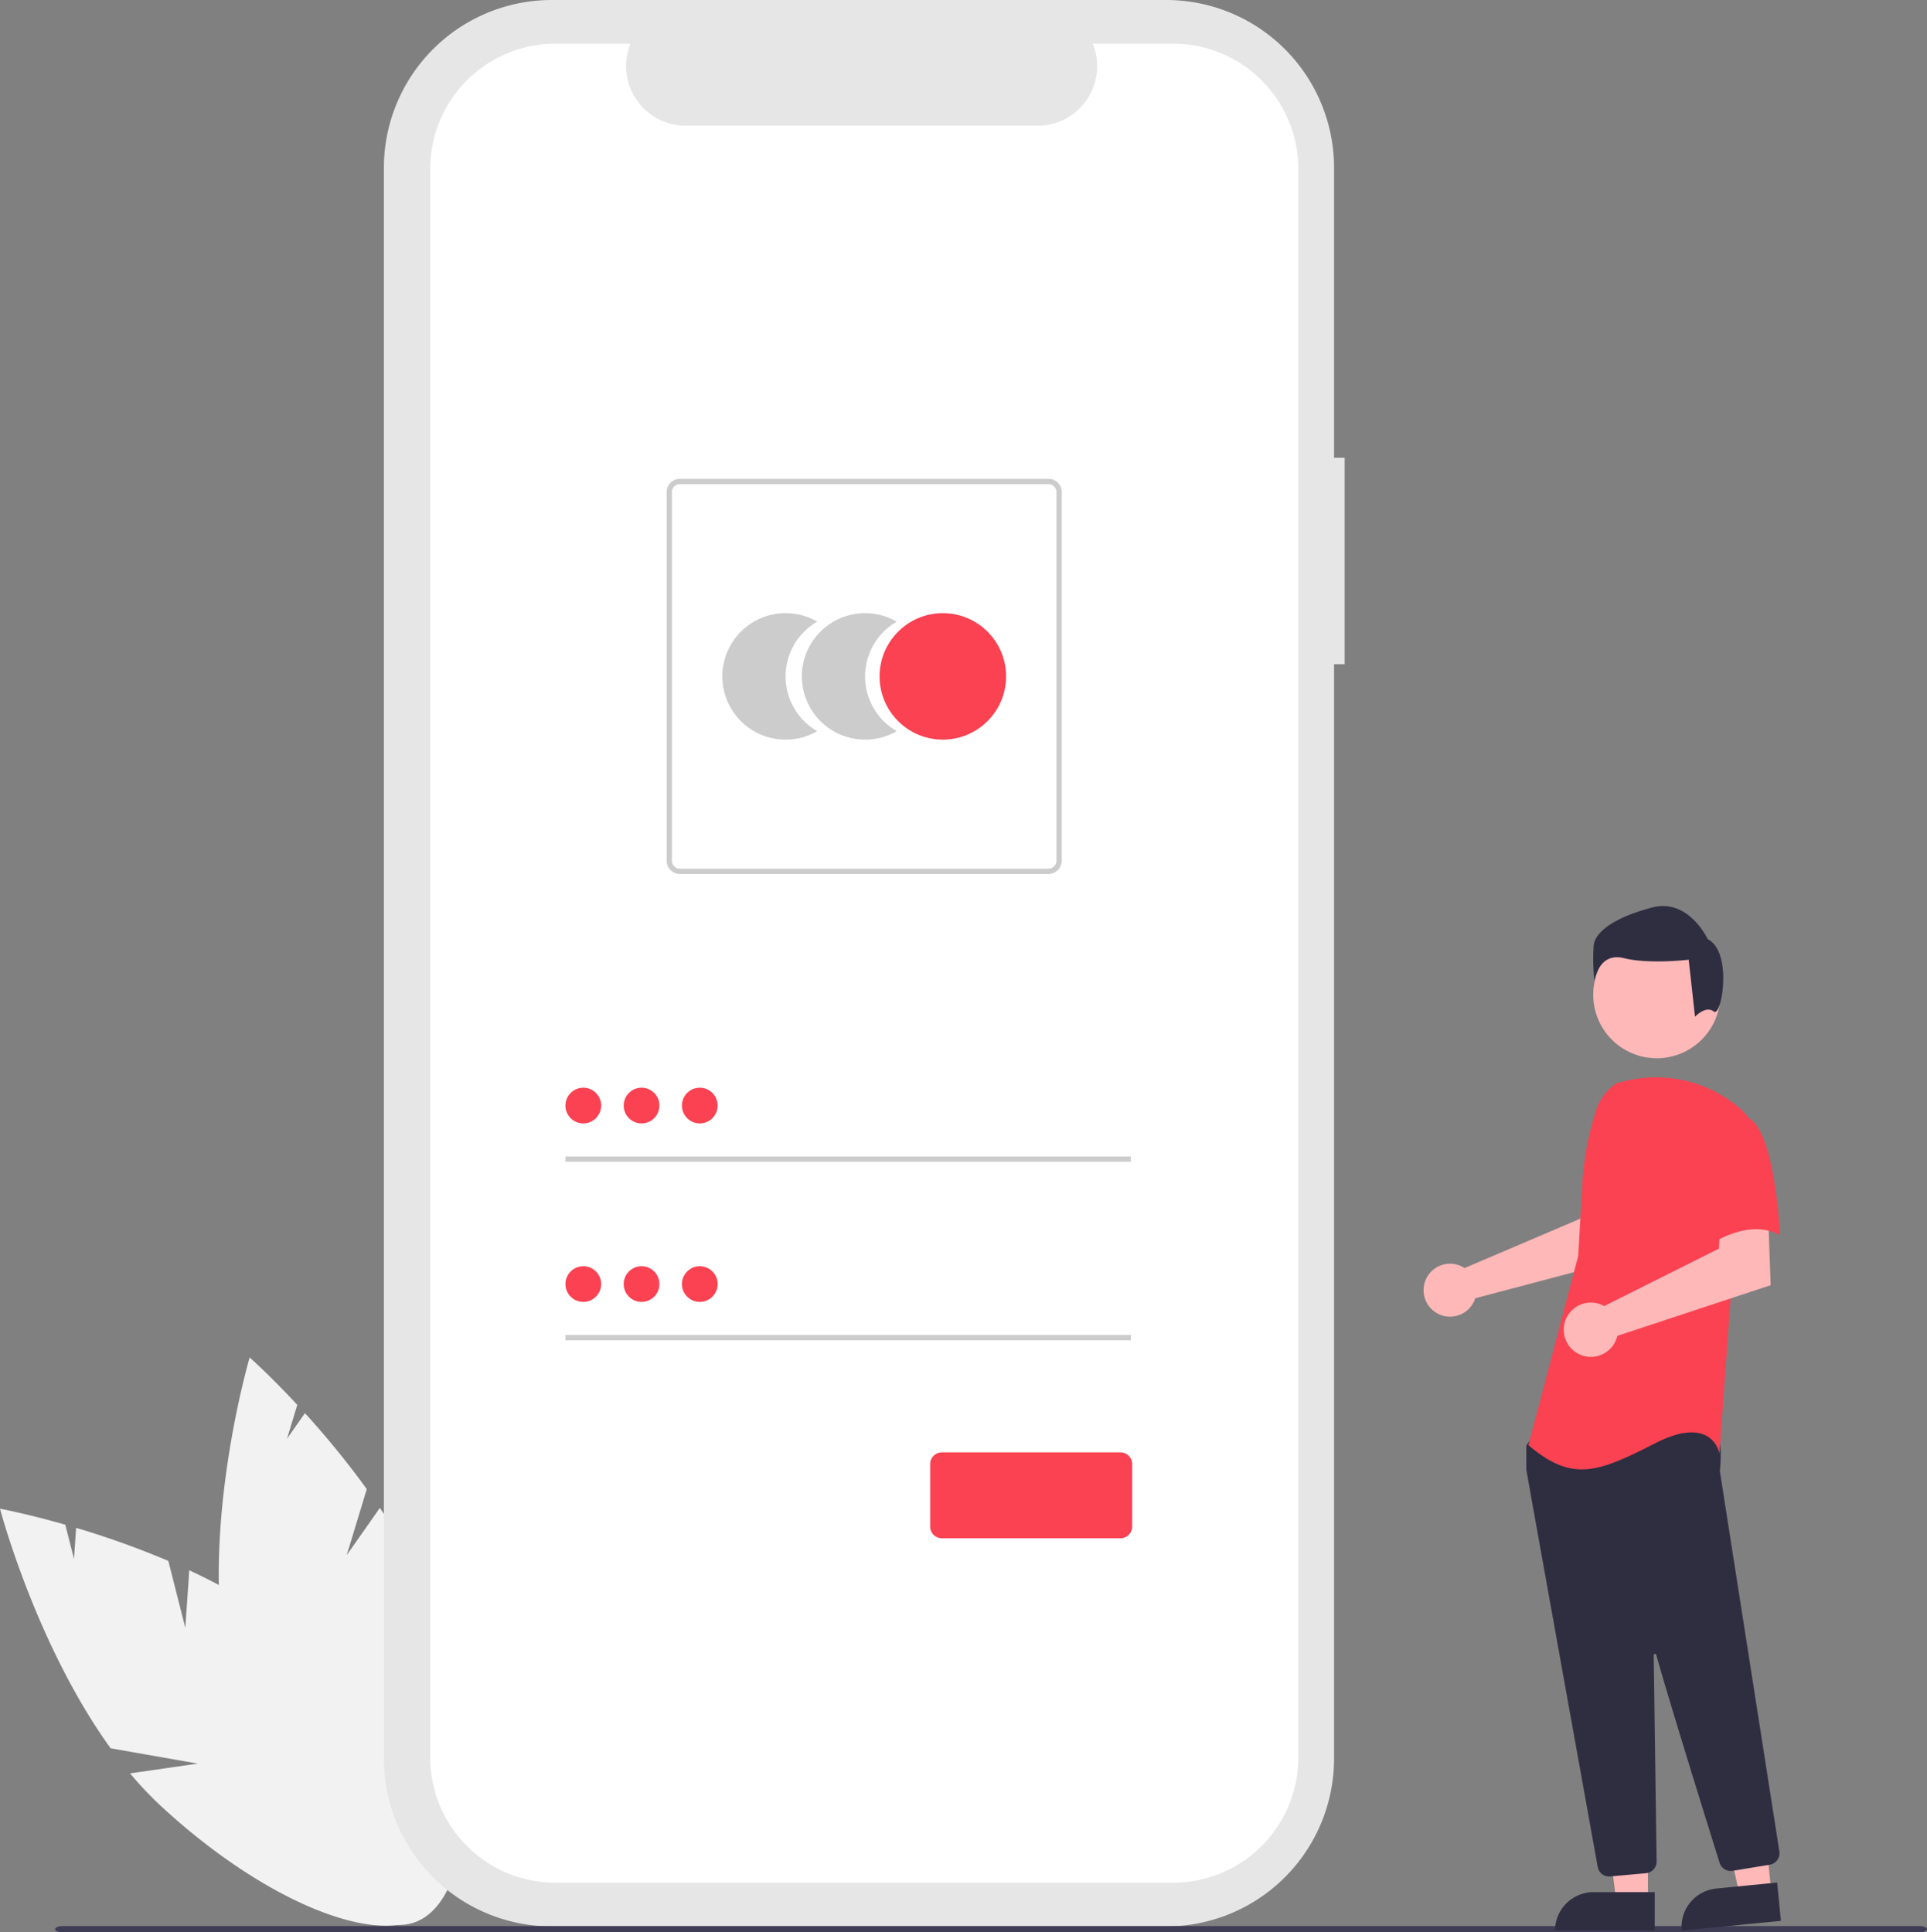<svg xmlns="http://www.w3.org/2000/svg" width="377.172" height="378.301" viewBox="0 0 377.172 378.301">
  <rect x="0" y="0" width="377.172" height="378.301" fill="#808080" stroke="none"/>
  <g id="undraw_Access_account_re_8spm" transform="translate(0 0)">
    <path id="Path_1" data-name="Path 1" d="M263.847,683.07l-3.322-13.1a170.16,170.16,0,0,0-18.049-6.475l-.419,6.089-1.7-6.708c-7.606-2.174-12.781-3.131-12.781-3.131s6.988,26.579,21.65,46.9l17.082,3-13.271,1.914a68.839,68.839,0,0,0,5.934,6.29c21.326,19.8,45.079,28.878,53.054,20.285s-2.848-31.6-24.174-51.4c-6.611-6.137-14.916-11.061-23.23-14.938Z" transform="translate(-227.576 -364.384)" fill="#f2f2f2"/>
    <path id="Path_2" data-name="Path 2" d="M337.176,639.966l3.928-12.932A170.1,170.1,0,0,0,329,612.161l-3.506,5,2.011-6.621c-5.388-5.791-9.323-9.284-9.323-9.284s-7.755,26.365-5.709,51.338l13.072,11.4L313.2,658.766a68.849,68.849,0,0,0,1.83,8.453c8.024,27.969,23.663,48.022,34.931,44.789s13.9-28.527,5.874-56.5c-2.487-8.671-7.052-17.179-12.165-24.795Z" transform="translate(-269.315 -335.511)" fill="#f2f2f2"/>
    <path id="Path_22" data-name="Path 22" d="M564.012,166.082H561.94V109.317a32.855,32.855,0,0,0-32.855-32.855H408.817a32.855,32.855,0,0,0-32.855,32.855v311.42a32.855,32.855,0,0,0,32.855,32.855H529.085a32.855,32.855,0,0,0,32.855-32.855V206.488h2.072Z" transform="translate(-300.823 -76.461)" fill="#e6e6e6"/>
    <path id="Path_23" data-name="Path 23" d="M539.248,93.335h-15.7a11.657,11.657,0,0,1-10.794,16.059h-68.9a11.657,11.657,0,0,1-10.793-16.059H418.4a24.536,24.536,0,0,0-24.536,24.536V428.839A24.536,24.536,0,0,0,418.4,453.375H539.248a24.536,24.536,0,0,0,24.536-24.536h0V117.87a24.536,24.536,0,0,0-24.535-24.535Z" transform="translate(-309.66 -84.79)" fill="#fff"/>
    <path id="Path_6" data-name="Path 6" d="M519.168,325.893a12.375,12.375,0,0,1,6.195-10.723,12.381,12.381,0,1,0,0,21.444A12.373,12.373,0,0,1,519.168,325.893Z" transform="translate(-365.403 -193.474)" fill="#ccc"/>
    <path id="Path_7" data-name="Path 7" d="M549.9,325.893a12.375,12.375,0,0,1,6.2-10.723,12.381,12.381,0,1,0,0,21.444A12.373,12.373,0,0,1,549.9,325.893Z" transform="translate(-380.576 -193.474)" fill="#ccc"/>
    <circle id="Ellipse_1" data-name="Ellipse 1" cx="12.381" cy="12.381" r="12.381" transform="translate(172.159 120.037)" fill="#fa4252"/>
    <path id="Path_8" data-name="Path 8" d="M560,338.938H487.846a2.594,2.594,0,0,1-2.591-2.591V264.188a2.594,2.594,0,0,1,2.591-2.591H560a2.594,2.594,0,0,1,2.591,2.591v72.158A2.594,2.594,0,0,1,560,338.938Zm-72.158-76.3a1.556,1.556,0,0,0-1.555,1.555v72.158a1.556,1.556,0,0,0,1.555,1.555H560a1.556,1.556,0,0,0,1.555-1.555V264.189A1.556,1.556,0,0,0,560,262.634Z" transform="translate(-354.773 -167.849)" fill="#ccc"/>
    <rect id="Rectangle_1" data-name="Rectangle 1" width="110.669" height="1.037" transform="translate(110.674 226.401)" fill="#ccc"/>
    <circle id="Ellipse_2" data-name="Ellipse 2" cx="3.495" cy="3.495" r="3.495" transform="translate(110.674 212.94)" fill="#fa4252"/>
    <rect id="Rectangle_2" data-name="Rectangle 2" width="110.669" height="1.037" transform="translate(110.674 261.349)" fill="#ccc"/>
    <circle id="Ellipse_3" data-name="Ellipse 3" cx="3.495" cy="3.495" r="3.495" transform="translate(110.674 247.888)" fill="#fa4252"/>
    <path id="Path_546" data-name="Path 546" d="M624.375,654.78H589.4a2.281,2.281,0,0,1-2.279-2.279V640.243a2.281,2.281,0,0,1,2.279-2.279h34.975a2.281,2.281,0,0,1,2.279,2.279V652.5a2.281,2.281,0,0,1-2.279,2.279Z" transform="translate(-405.057 -353.633)" fill="#fa4252"/>
    <circle id="Ellipse_7" data-name="Ellipse 7" cx="3.495" cy="3.495" r="3.495" transform="translate(122.075 212.94)" fill="#fa4252"/>
    <circle id="Ellipse_8" data-name="Ellipse 8" cx="3.495" cy="3.495" r="3.495" transform="translate(133.475 212.94)" fill="#fa4252"/>
    <circle id="Ellipse_9" data-name="Ellipse 9" cx="3.495" cy="3.495" r="3.495" transform="translate(122.075 247.888)" fill="#fa4252"/>
    <circle id="Ellipse_10" data-name="Ellipse 10" cx="3.495" cy="3.495" r="3.495" transform="translate(133.475 247.888)" fill="#fa4252"/>
    <path id="Path_88" data-name="Path 88" d="M613.853,822.336H250.283c-.778,0-1.409-.276-1.409-.617s.63-.617,1.409-.617h363.57c.778,0,1.409.276,1.409.617S614.63,822.336,613.853,822.336Z" transform="translate(-238.089 -444.035)" fill="#3f3d56"/>
    <path id="Path_547" data-name="Path 547" d="M785.132,550.976a5.093,5.093,0,0,1,.715.4l22.712-9.694.811-5.983,9.075-.056-.536,13.722-29.977,7.928a5.416,5.416,0,0,1-.227.612,5.183,5.183,0,1,1-2.572-6.928Z" transform="translate(-499.194 -303.125)" fill="#ffb8b8"/>
    <path id="Path_548" data-name="Path 548" d="M628.049,711.678h-6.208l-2.953-23.945h9.162Z" transform="translate(-305.499 -339.482)" fill="#ffb8b8"/>
    <path id="Path_549" data-name="Path 549" d="M608.614,731.518h11.973v7.538H601.076A7.538,7.538,0,0,1,608.614,731.518Z" transform="translate(-296.706 -361.096)" fill="#2f2e41"/>
    <path id="Path_550" data-name="Path 550" d="M673.483,708.327l-6.178.609-5.287-23.54,9.118-.9Z" transform="translate(-326.789 -337.885)" fill="#ffb8b8"/>
    <path id="Path_551" data-name="Path 551" d="M7.538,0H19.511V7.538H0A7.538,7.538,0,0,1,7.538,0Z" transform="translate(328.425 370.458) rotate(-5.625)" fill="#2f2e41"/>
    <circle id="Ellipse_160" data-name="Ellipse 160" cx="12.437" cy="12.437" r="12.437" transform="translate(311.842 182.302)" fill="#ffb8b8"/>
    <path id="Path_552" data-name="Path 552" d="M833.753,716.6a2.264,2.264,0,0,1-2.236-1.872c-3.213-17.837-13.717-76.161-13.968-77.777a.7.7,0,0,1-.008-.112v-4.349a.754.754,0,0,1,.141-.442l1.388-1.943a.749.749,0,0,1,.579-.316c7.911-.371,33.818-1.458,35.07.106h0c1.257,1.572.813,6.333.711,7.272l0,.1L867.074,711.7a2.285,2.285,0,0,1-1.881,2.6l-7.27,1.2a2.289,2.289,0,0,1-2.545-1.566c-2.249-7.185-9.788-31.354-12.4-40.706a.253.253,0,0,0-.5.07c.131,8.915.446,31.66.555,39.516l.012.846a2.288,2.288,0,0,1-2.072,2.3l-7.01.637A2.088,2.088,0,0,1,833.753,716.6Z" transform="translate(-518.798 -349.243)" fill="#2f2e41"/>
    <path id="Path_99" data-name="Path 99" d="M835.589,494.126a10.4,10.4,0,0,0-4.215,6.074,57.577,57.577,0,0,0-2.473,13.753l-.788,13.976-9.75,37.051c8.451,7.15,13.326,5.525,24.7-.324s12.676,1.95,12.676,1.95l2.275-31.526,3.25-34.45a15.28,15.28,0,0,0-2.462-2.367,25.146,25.146,0,0,0-21.492-4.555Z" transform="translate(-519.204 -282.06)" fill="#fa4252"/>
    <path id="Path_553" data-name="Path 553" d="M839.155,563.533a5.329,5.329,0,0,1,.76.356l22.457-11.24.373-6.089,9.263-.639.5,13.881-30.011,9.924a5.315,5.315,0,1,1-3.339-6.194Z" transform="translate(-525.936 -308.198)" fill="#ffb8b8"/>
    <path id="Path_101" data-name="Path 101" d="M891.187,507.757c5.525,1.95,6.5,23.077,6.5,23.077-6.5-3.575-14.3,2.275-14.3,2.275s-1.625-5.525-3.575-12.676a12.421,12.421,0,0,1,2.6-11.7S885.661,505.806,891.187,507.757Z" transform="translate(-549.288 -289.029)" fill="#fa4252"/>
    <path id="Path_102" data-name="Path 102" d="M867,447.4c-1.55-1.24-3.664,1.014-3.664,1.014l-1.24-11.157s-7.748.928-12.707-.31-5.734,4.494-5.734,4.494a39.788,39.788,0,0,1-.155-6.973c.31-2.789,4.339-5.579,11.467-7.438s10.847,6.2,10.847,6.2C870.775,435.708,868.55,448.641,867,447.4Z" transform="translate(-531.571 -249.374)" fill="#2f2e41"/>
  </g>
</svg>
